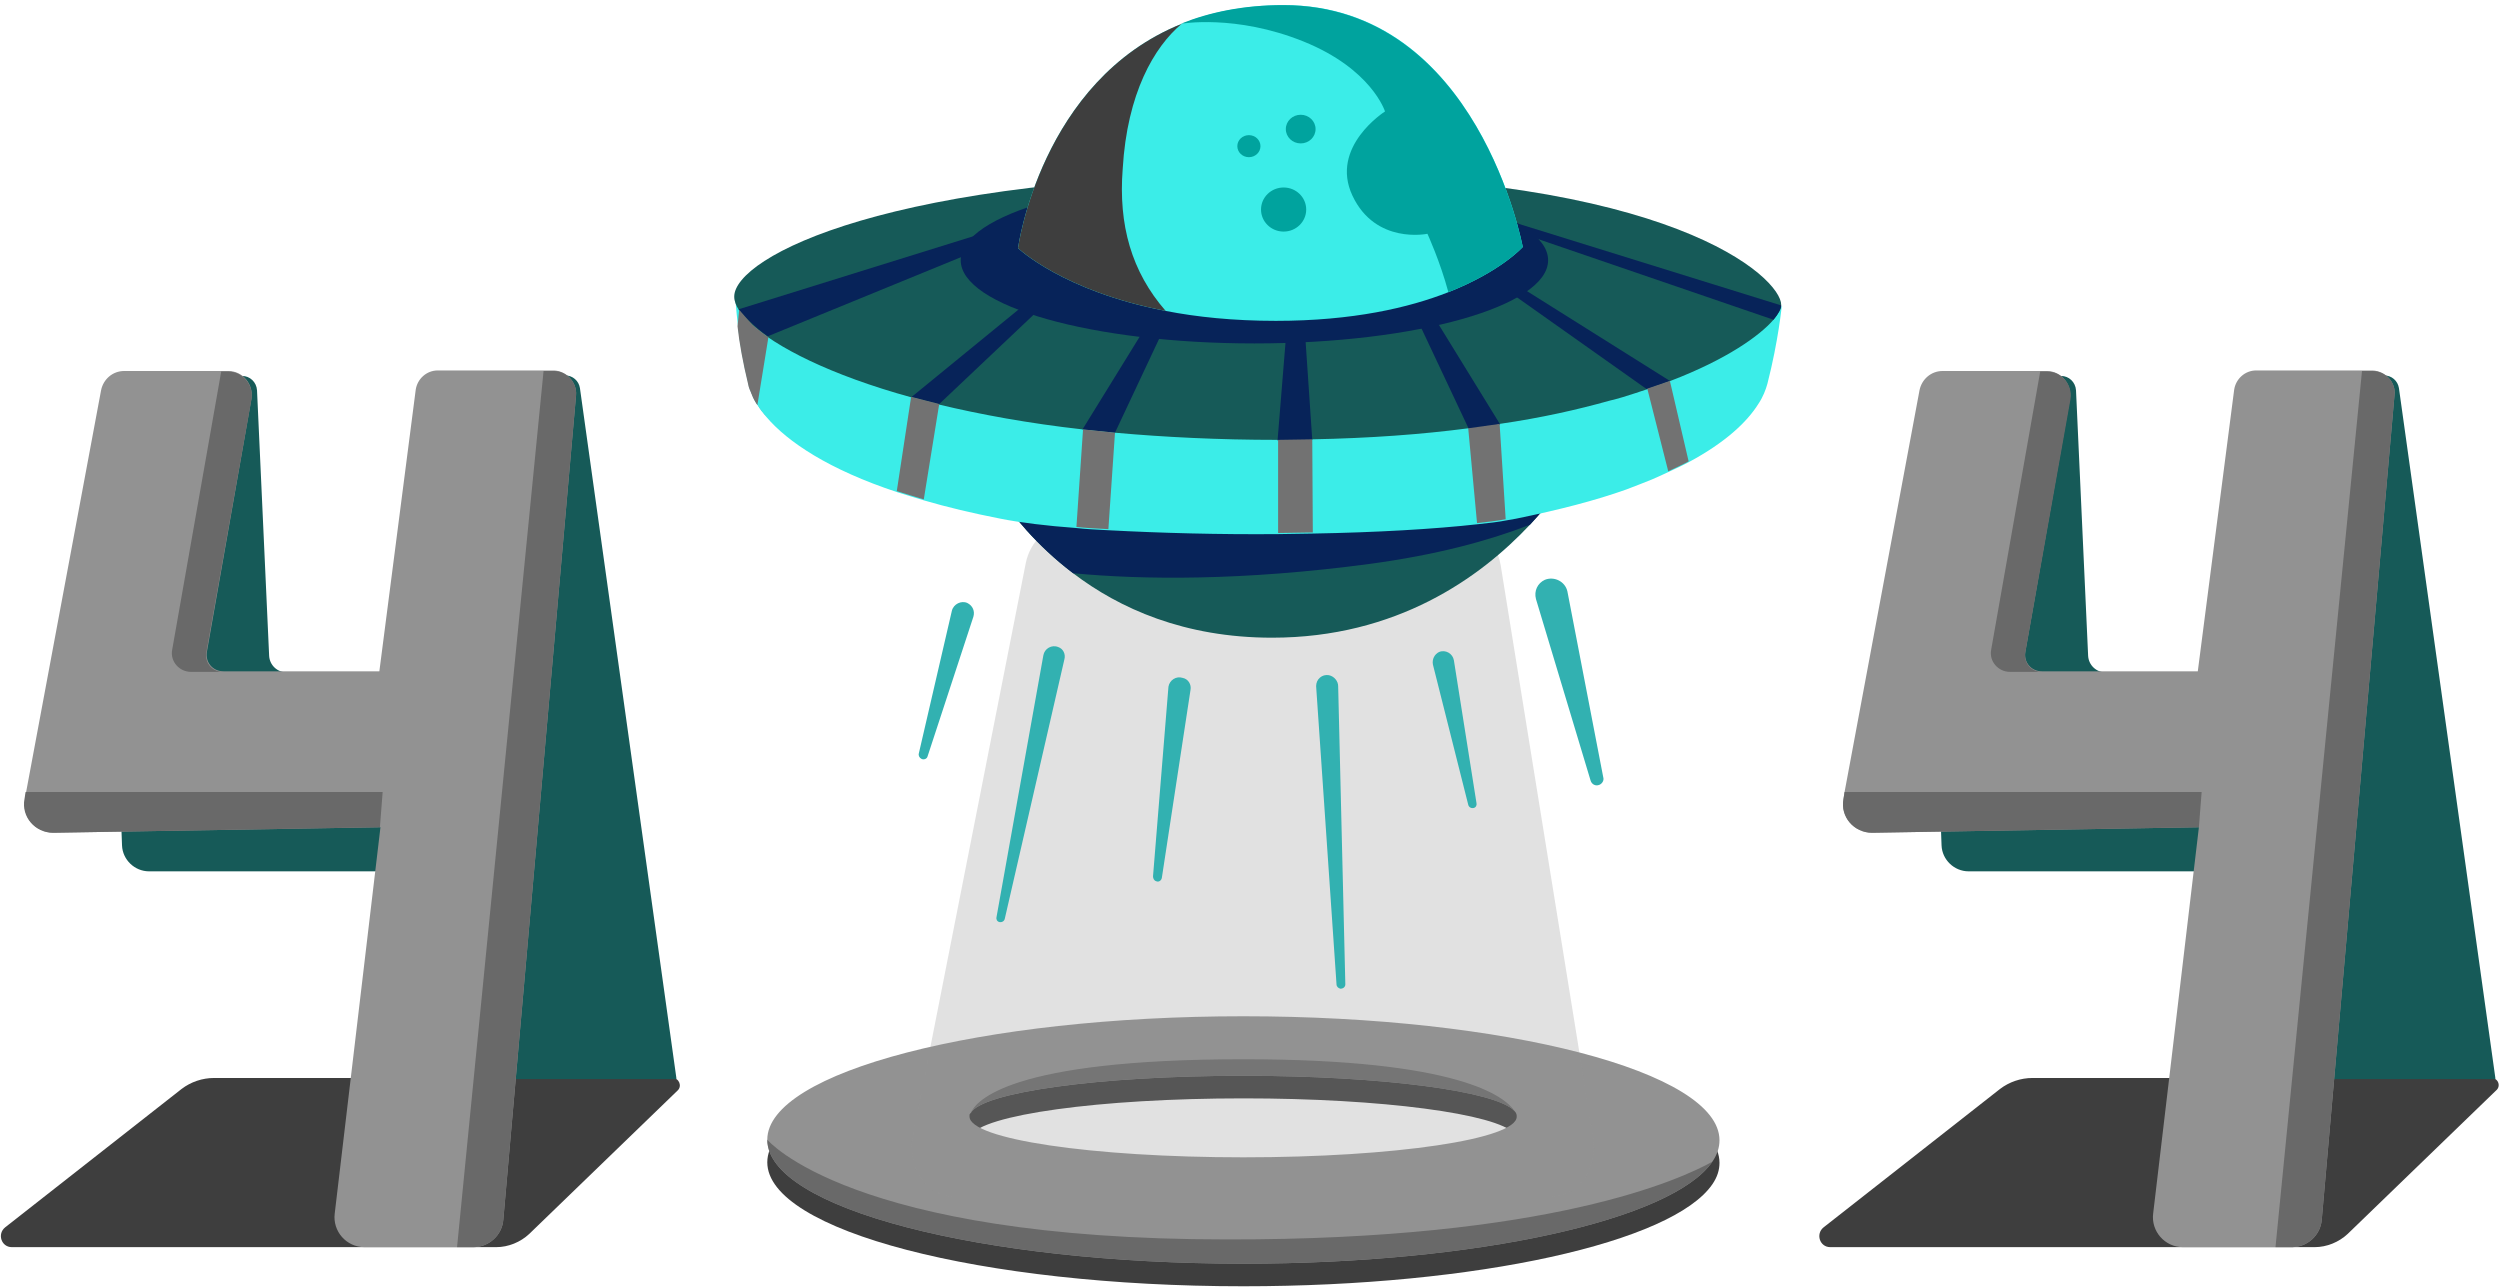 <svg width="400" height="206" viewBox="0 0 400 206" fill="none" xmlns="http://www.w3.org/2000/svg">
<path d="M198.942 166.217C156.887 166.217 122.766 175.122 122.766 185.966C122.766 196.899 156.887 205.803 198.942 205.803C236.413 205.803 267.624 198.75 273.972 189.493C274.765 188.346 275.118 187.2 275.118 186.054C275.118 175.122 240.998 166.217 198.942 166.217ZM198.942 188.787C174.696 188.787 155.123 185.878 155.123 182.263C155.123 182.263 155.123 182.175 155.123 181.999C155.123 181.91 155.123 181.91 155.211 181.822C155.211 181.822 155.211 181.734 155.3 181.734C156.975 178.384 175.931 175.739 198.942 175.739C221.16 175.739 239.499 178.207 242.32 181.381C242.585 181.646 242.673 181.91 242.673 182.175V182.263C242.761 185.878 223.1 188.787 198.942 188.787Z" fill="#3E3E3E"/>
<path d="M107.601 172.477H34.247C32.395 172.477 30.544 173.094 29.045 174.24L0.832 196.37C-0.491 197.428 0.214 199.544 1.89 199.544H79.388C81.328 199.544 83.267 198.75 84.678 197.428L108.395 174.504C109.188 173.799 108.659 172.477 107.601 172.477Z" fill="#3E3E3E"/>
<path d="M398.64 172.477H325.197C323.345 172.477 321.494 173.094 319.995 174.24L291.782 196.37C290.459 197.428 291.164 199.544 292.84 199.544H370.338C372.278 199.544 374.217 198.75 375.628 197.428L399.345 174.504C400.227 173.799 399.698 172.477 398.64 172.477Z" fill="#3E3E3E"/>
<path d="M198.942 162.602C156.887 162.602 122.766 171.507 122.766 182.351C122.766 193.284 156.887 202.189 198.942 202.189C236.413 202.189 267.624 195.135 273.972 185.878C274.765 184.732 275.118 183.585 275.118 182.439C275.118 171.507 240.998 162.602 198.942 162.602ZM198.942 185.172C174.696 185.172 155.123 182.263 155.123 178.648C155.123 178.648 155.123 178.56 155.123 178.384C155.123 178.295 155.123 178.295 155.211 178.207C155.211 178.207 155.211 178.119 155.3 178.119C156.975 174.769 175.931 172.124 198.942 172.124C221.16 172.124 239.499 174.592 242.32 177.766C242.585 178.031 242.673 178.295 242.673 178.56V178.648C242.761 182.263 223.1 185.172 198.942 185.172Z" fill="#929292"/>
<path d="M273.972 185.878C267.624 195.135 236.501 202.189 198.942 202.189C156.887 202.189 122.766 193.284 122.766 182.351C122.766 182.351 135.991 198.309 196.297 198.309C248.139 198.398 269.035 188.611 273.972 185.878Z" fill="#696969"/>
<path d="M242.32 177.767C239.411 174.593 221.072 172.124 198.942 172.124C175.842 172.124 156.975 174.769 155.3 178.119C156.093 176.18 161.383 169.479 198.942 169.479C233.503 169.479 240.821 175.474 242.32 177.767Z" fill="#696969"/>
<path d="M108.219 172.476L92.789 62.092C92.613 60.946 91.643 60.064 90.409 60.064H69.602C68.191 60.064 67.045 61.298 67.221 62.797L72.423 104.5C72.599 106.175 71.365 107.586 69.69 107.586H45.885C44.386 107.586 43.152 106.44 43.063 104.941L41.124 62.444C41.036 61.122 39.978 60.152 38.743 60.152H19.258C17.848 60.152 16.79 61.298 16.878 62.621L19.523 135.27C19.611 137.562 21.551 139.414 23.843 139.414H76.831L80.975 172.653H108.219V172.476Z" fill="#165A58"/>
<path d="M399.257 172.476L383.828 62.092C383.651 60.946 382.681 60.064 381.447 60.064H360.64C359.229 60.064 358.083 61.298 358.259 62.797L363.461 104.5C363.637 106.175 362.403 107.586 360.728 107.586H336.923C335.424 107.586 334.19 106.44 334.102 104.941L332.162 62.444C332.074 61.122 331.016 60.152 329.781 60.152H310.385C308.974 60.152 307.916 61.298 308.004 62.621L310.649 135.27C310.737 137.562 312.677 139.414 314.969 139.414H367.958L372.101 172.653H399.257V172.476Z" fill="#165A58"/>
<path d="M92.172 63.238L80.534 195.135C80.358 197.604 78.242 199.544 75.773 199.544H58.316C55.406 199.544 53.202 196.987 53.555 194.166L60.873 132.361L8.59 133.242C5.68 133.242 3.476 130.686 4.005 127.864L4.182 126.718L16.172 62.444C16.525 60.681 18.024 59.359 19.875 59.359H36.539C38.831 59.359 40.594 61.475 40.242 63.767L33.1 104.324C32.836 105.999 34.07 107.409 35.745 107.409H60.696L66.515 62.356C66.78 60.593 68.279 59.27 70.042 59.27H88.645C90.673 59.359 92.348 61.21 92.172 63.238Z" fill="#929292"/>
<path d="M61.226 126.718L60.785 132.361L8.502 133.242C5.593 133.242 3.388 130.686 3.917 127.864L4.094 126.718H61.226V126.718Z" fill="#696969"/>
<path d="M92.172 63.238L80.534 195.135C80.358 197.604 78.242 199.544 75.773 199.544H73.128L86.97 59.359H88.645C90.673 59.359 92.349 61.21 92.172 63.238Z" fill="#696969"/>
<path d="M33.013 104.412C32.748 106.087 33.982 107.498 35.657 107.498H30.544C28.692 107.498 27.194 105.822 27.546 103.971L35.393 59.447H36.539C38.831 59.447 40.595 61.563 40.242 63.855L33.013 104.412Z" fill="#696969"/>
<path d="M383.122 63.238L371.484 195.135C371.308 197.604 369.192 199.544 366.723 199.544H349.266C346.357 199.544 344.152 196.987 344.505 194.166L351.823 132.361L299.54 133.242C296.631 133.242 294.426 130.686 294.955 127.864L295.132 126.718L307.122 62.444C307.475 60.681 308.974 59.359 310.825 59.359H327.489C329.781 59.359 331.545 61.475 331.192 63.767L324.05 104.324C323.786 105.999 325.02 107.409 326.695 107.409H351.647L357.466 62.356C357.73 60.593 359.229 59.27 360.992 59.27H379.595C381.711 59.359 383.387 61.21 383.122 63.238Z" fill="#929292"/>
<path d="M352.264 126.718L351.823 132.361L299.54 133.242C296.631 133.242 294.426 130.686 294.955 127.864L295.132 126.718H352.264V126.718Z" fill="#696969"/>
<path d="M383.122 63.238L371.484 195.135C371.308 197.604 369.192 199.544 366.723 199.544H364.078L377.92 59.359H379.595C381.711 59.359 383.387 61.21 383.122 63.238Z" fill="#696969"/>
<path d="M324.05 104.412C323.786 106.087 325.02 107.498 326.695 107.498H321.582C319.73 107.498 318.231 105.822 318.584 103.971L326.431 59.447H327.577C329.869 59.447 331.633 61.563 331.28 63.855L324.05 104.412Z" fill="#696969"/>
<path opacity="0.28" d="M164.116 90.129L146.042 181.822C145.072 186.76 148.246 191.432 152.566 191.432H248.315C252.547 191.432 255.721 186.936 254.928 182.175L240.116 90.482C239.499 86.779 236.766 84.134 233.503 84.134H170.729C167.555 84.045 164.822 86.602 164.116 90.129Z" fill="#929292"/>
<path d="M245.758 95.86L254.487 124.866C254.663 125.484 255.28 125.836 255.898 125.572C256.338 125.395 256.691 124.866 256.515 124.337L250.784 94.625C250.431 93.038 248.668 92.157 247.169 92.774C246.023 93.303 245.406 94.537 245.758 95.86Z" fill="#32B1B1"/>
<path d="M229.271 106.351L234.914 128.746C235.002 129.187 235.443 129.363 235.796 129.275C236.148 129.187 236.325 128.834 236.236 128.481L232.622 105.646C232.445 104.588 231.299 103.883 230.241 104.324C229.536 104.676 229.095 105.47 229.271 106.351Z" fill="#32B1B1"/>
<path d="M155.74 98.681L148.422 120.987C148.334 121.428 147.805 121.604 147.453 121.428C147.1 121.252 146.924 120.899 147.012 120.546L152.302 97.711C152.566 96.653 153.801 96.036 154.77 96.477C155.652 96.918 156.005 97.799 155.74 98.681Z" fill="#32B1B1"/>
<path d="M170.288 105.558L160.766 146.996C160.677 147.437 160.237 147.613 159.884 147.525C159.531 147.437 159.355 147.084 159.443 146.732L166.937 104.853C167.114 103.795 168.26 103.089 169.318 103.53C170.111 103.795 170.552 104.676 170.288 105.558Z" fill="#32B1B1"/>
<path d="M190.478 110.407L185.893 140.472C185.805 140.913 185.364 141.177 185.012 141.001C184.659 140.913 184.483 140.56 184.483 140.207L186.951 109.878C187.128 108.82 188.186 108.115 189.244 108.467C190.125 108.644 190.654 109.525 190.478 110.407Z" fill="#32B1B1"/>
<path d="M214.107 109.79L215.253 157.488C215.253 157.929 214.9 158.194 214.459 158.194C214.107 158.105 213.842 157.841 213.842 157.488L210.58 109.79C210.58 108.644 211.55 107.85 212.608 108.027C213.489 108.203 214.107 108.997 214.107 109.79Z" fill="#32B1B1"/>
<path d="M122.502 66.5C121.532 65.354 120.826 64.208 120.297 63.062L118.27 49.484L122.942 53.804L122.502 66.5Z" fill="#727272"/>
<path d="M254.046 71.085C254.046 71.085 251.137 77.168 244.789 83.957C236.854 92.421 223.452 102.031 203.527 102.031C189.508 102.031 179.104 97.359 171.698 91.716C160.06 82.899 155.476 71.614 155.476 71.614L254.046 71.085Z" fill="#165A58"/>
<path d="M254.046 71.085C254.046 71.085 251.137 77.168 244.789 83.957C238 86.602 229.624 88.806 219.22 90.217C198.766 92.95 182.807 92.774 171.698 91.716C160.06 82.899 155.476 71.614 155.476 71.614L254.046 71.085Z" fill="#072359"/>
<path d="M285.081 48.955C285.081 48.955 284.552 54.51 282.789 61.386C282.524 62.356 282.083 63.502 281.378 64.561C279.526 67.558 276 70.82 270.269 73.906C269.299 74.435 268.153 74.964 267.007 75.493C266.125 75.934 265.243 76.287 264.274 76.728C262.951 77.257 261.629 77.785 260.218 78.314C255.281 80.078 249.462 81.577 242.585 82.987C242.056 83.076 241.615 83.164 241.086 83.252C239.763 83.516 238.176 83.693 236.501 83.869C229.448 84.662 220.102 85.192 210.139 85.368C208.288 85.368 206.436 85.456 204.585 85.456C195.151 85.544 185.629 85.28 177.341 84.839C175.578 84.751 173.815 84.662 172.228 84.486C167.378 84.133 163.146 83.605 160.061 82.987C155.564 82.106 151.508 81.136 147.894 80.078C146.395 79.637 144.984 79.196 143.573 78.755C132.641 75.141 126.028 70.732 122.59 66.677C122.061 66.059 121.62 65.53 121.267 64.913C120.915 64.384 120.562 63.767 120.386 63.238C120.121 62.621 119.857 62.092 119.768 61.475C118.975 58.212 118.358 54.862 118.093 52.305C117.741 49.396 117.652 47.456 117.652 47.456L201.411 53.716L285.169 49.043L285.081 48.955Z" fill="#3BEDE8"/>
<path d="M284.993 48.779C284.993 49.396 284.552 50.189 283.758 51.159C281.554 53.716 276.264 57.507 267.271 60.946C266.125 61.386 264.891 61.827 263.568 62.268C262.951 62.444 262.334 62.709 261.717 62.885C260.394 63.326 258.984 63.767 257.485 64.12C252.459 65.53 246.64 66.853 239.94 67.823C238.353 68.087 236.677 68.352 234.914 68.528C227.508 69.498 219.22 70.115 209.963 70.291C208.2 70.291 206.348 70.379 204.497 70.379H204.408C194.975 70.379 186.246 69.939 178.399 69.233C176.636 69.057 174.873 68.881 173.197 68.704C164.557 67.734 156.887 66.324 150.274 64.737C148.775 64.384 147.276 63.943 145.866 63.591C132.729 59.976 124.089 55.479 120.121 51.776C119.328 51.071 118.71 50.278 118.27 49.66C117.741 48.867 117.476 48.161 117.476 47.456C117.476 41.196 142.163 27.883 204.849 27.883C267.536 27.795 284.993 44.459 284.993 48.779Z" fill="#165A58"/>
<path d="M168.701 35.025L122.854 53.804C121.091 52.658 118.622 50.189 118.181 49.484L167.202 34.231L168.701 35.025Z" fill="#072359"/>
<path d="M284.993 48.867C284.993 49.396 284.552 50.189 283.759 51.159L236.677 35.025L238.176 34.319L284.993 48.867Z" fill="#072359"/>
<path d="M176.46 39.874L150.274 64.649C148.775 64.296 147.276 63.855 145.866 63.502L174.873 39.786L176.46 39.874Z" fill="#072359"/>
<path d="M190.831 42.783L178.399 69.233C176.636 69.057 174.873 68.881 173.198 68.704L189.244 42.695L190.831 42.783Z" fill="#072359"/>
<path d="M240.028 67.911C238.441 68.175 236.677 68.44 235.002 68.616L222.835 42.783L224.51 42.695L240.028 67.911Z" fill="#072359"/>
<path d="M209.963 70.379C208.2 70.379 206.348 70.468 204.497 70.468H204.408L206.524 44.459L208.2 44.37L209.963 70.379Z" fill="#072359"/>
<path d="M267.183 60.946C266.037 61.386 264.802 61.827 263.48 62.268L231.828 39.874L233.503 39.786L267.183 60.946Z" fill="#072359"/>
<path d="M210.051 85.191C208.2 85.191 206.348 85.28 204.497 85.28V70.379L209.963 70.291L210.051 85.191Z" fill="#727272"/>
<path d="M240.909 83.076C239.499 83.34 238 83.516 236.325 83.693L234.914 68.528L239.94 67.823L240.909 83.076Z" fill="#727272"/>
<path d="M270.181 73.818C269.211 74.347 268.065 74.876 266.919 75.405L263.568 62.18L267.183 60.946L270.181 73.818Z" fill="#727272"/>
<path d="M178.399 69.233L177.341 84.662C175.578 84.574 173.815 84.486 172.228 84.31L173.286 68.704L178.399 69.233Z" fill="#727272"/>
<path d="M150.274 64.649L147.806 79.901C146.307 79.461 144.896 79.02 143.485 78.579L145.778 63.502L150.274 64.649Z" fill="#727272"/>
<path d="M122.942 53.98L121.179 64.825C120.826 64.296 120.474 63.679 120.297 63.15C120.033 62.533 119.768 62.004 119.68 61.386C118.887 58.124 118.27 54.774 118.005 52.217L118.27 49.572C118.27 49.572 119.768 51.336 120.386 51.953C120.915 52.482 122.942 53.98 122.942 53.98Z" fill="#727272"/>
<path d="M200.705 54.95C226.659 54.95 247.698 48.99 247.698 41.637C247.698 34.285 226.659 28.324 200.705 28.324C174.752 28.324 153.713 34.285 153.713 41.637C153.713 48.99 174.752 54.95 200.705 54.95Z" fill="#072359"/>
<path d="M243.643 39.521C243.643 39.521 240.204 43.401 231.74 46.751C225.48 49.219 216.487 51.336 204.144 51.336C197.355 51.336 191.448 50.718 186.511 49.748C170.023 46.575 162.882 39.697 162.882 39.697C162.882 39.697 166.497 12.895 189.067 3.814C193.652 1.962 199.118 0.816 205.466 0.816C236.501 0.816 243.643 39.521 243.643 39.521Z" fill="#3BEDE8"/>
<path d="M186.511 49.749C170.023 46.575 162.882 39.698 162.882 39.698C162.882 39.698 166.497 12.895 189.067 3.814C184.659 7.517 180.339 14.923 179.634 27.002C178.928 35.995 181.044 43.489 186.511 49.749Z" fill="#3E3E3E"/>
<path d="M243.643 39.521C243.643 39.521 240.204 43.401 231.74 46.751C230.418 41.813 228.39 37.405 228.39 37.405C228.39 37.405 220.102 39.169 216.399 31.322C212.696 23.475 221.601 17.832 221.601 17.832C221.601 17.832 219.485 11.043 208.552 6.635C197.62 2.227 188.891 3.814 188.891 3.814C193.476 1.962 198.942 0.816 205.29 0.816C236.501 0.816 243.643 39.521 243.643 39.521Z" fill="#00A39E"/>
<path d="M208.111 22.946C209.426 22.946 210.492 21.92 210.492 20.654C210.492 19.387 209.426 18.361 208.111 18.361C206.797 18.361 205.731 19.387 205.731 20.654C205.731 21.92 206.797 22.946 208.111 22.946Z" fill="#00A39E"/>
<path d="M199.824 25.15C200.846 25.15 201.675 24.361 201.675 23.387C201.675 22.413 200.846 21.623 199.824 21.623C198.801 21.623 197.972 22.413 197.972 23.387C197.972 24.361 198.801 25.15 199.824 25.15Z" fill="#00A39E"/>
<path d="M205.378 37.053C207.375 37.053 208.993 35.474 208.993 33.526C208.993 31.578 207.375 29.999 205.378 29.999C203.382 29.999 201.763 31.578 201.763 33.526C201.763 35.474 203.382 37.053 205.378 37.053Z" fill="#00A39E"/>
</svg>
